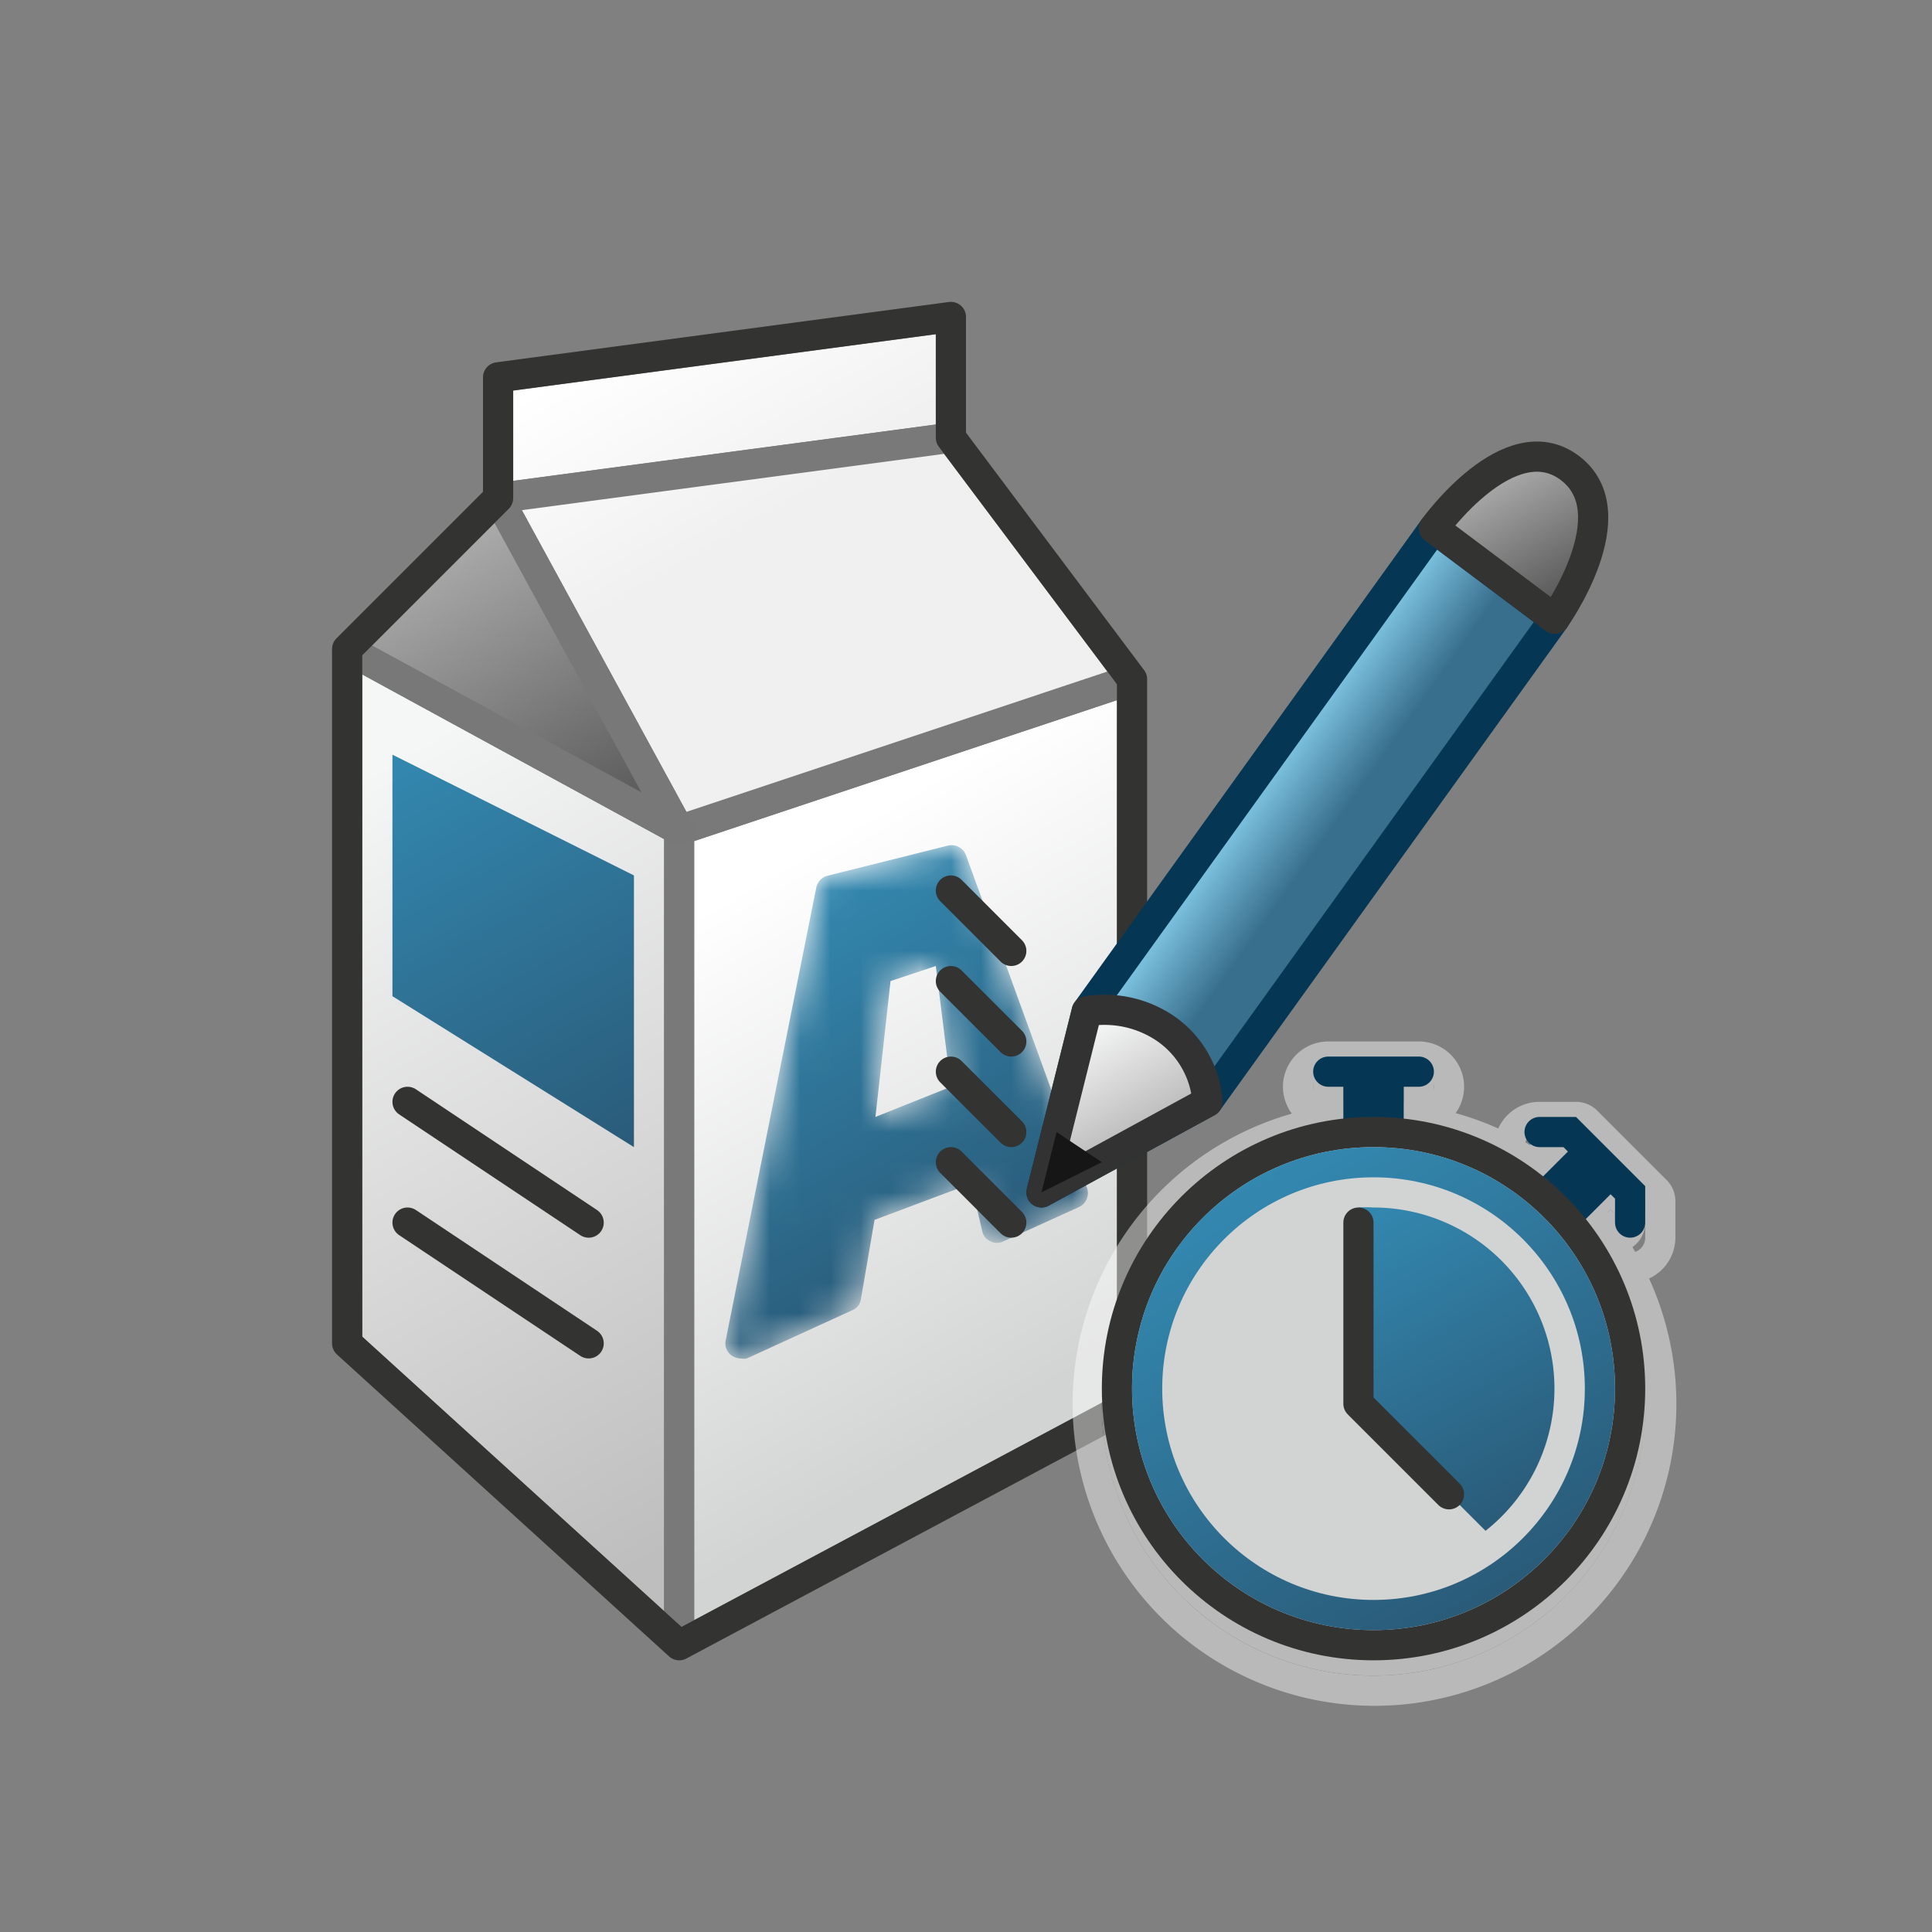 <svg xmlns="http://www.w3.org/2000/svg" xmlns:xlink="http://www.w3.org/1999/xlink" viewBox="0 0 64 64"><rect x="0" y="0" width="64" height="64" fill="#808080" stroke="none"/><defs><linearGradient id="linear-gradient" x1="24" y1="36.5" x2="36" y2="36.5" gradientUnits="userSpaceOnUse"><stop offset="0" stop-color="#231f20"/><stop offset="1" stop-color="#fff"/></linearGradient><linearGradient id="linear-gradient-2" x1="11.27" y1="26.07" x2="25.06" y2="49.96" gradientUnits="userSpaceOnUse"><stop offset="0" stop-color="#f5f6f6"/><stop offset="0.99" stop-color="#bfbebe"/></linearGradient><linearGradient id="linear-gradient-3" x1="24.71" y1="29.34" x2="34.41" y2="46.13" gradientUnits="userSpaceOnUse"><stop offset="0" stop-color="#fff"/><stop offset="1" stop-color="#d2d3d3"/></linearGradient><linearGradient id="linear-gradient-4" x1="22.17" y1="10.33" x2="25.95" y2="16.87" gradientUnits="userSpaceOnUse"><stop offset="0" stop-color="#fff"/><stop offset="1" stop-color="#f1f0f0"/></linearGradient><linearGradient id="linear-gradient-6" x1="13.76" y1="18.59" x2="19.03" y2="27.71" gradientUnits="userSpaceOnUse"><stop offset="0" stop-color="#ababab"/><stop offset="1" stop-color="#5b5b5b"/></linearGradient><linearGradient id="linear-gradient-7" x1="21.03" y1="37.98" x2="13.4" y2="24.77" gradientUnits="userSpaceOnUse"><stop offset="0" stop-color="#2a5b79"/><stop offset="1" stop-color="#3388b0"/></linearGradient><linearGradient id="linear-gradient-8" x1="15.22" y1="36.28" x2="17.91" y2="40.94" gradientUnits="userSpaceOnUse"><stop offset="0" stop-color="#f5f6f6"/><stop offset="0.99" stop-color="#d2d3d3"/></linearGradient><filter id="luminosity-invert" filterUnits="userSpaceOnUse" color-interpolation-filters="sRGB"><feColorMatrix values="-1 0 0 0 1 0 -1 0 0 1 0 0 -1 0 1 0 0 0 1 0"/></filter><mask id="mask" x="24" y="28" width="12" height="17" maskUnits="userSpaceOnUse"><path d="M36,39.33l-4-11a.51.51,0,0,0-.59-.32l-4,1a.51.51,0,0,0-.37.39l-3,15a.48.48,0,0,0,.18.49.51.51,0,0,0,.31.11.52.52,0,0,0,.21,0l3.5-1.6a.47.47,0,0,0,.28-.37l.45-2.62,3.2-1.2.37,1.58a.48.48,0,0,0,.27.33.47.47,0,0,0,.43,0L35.71,40A.51.51,0,0,0,36,39.33ZM29,37l.5-4.5L31,32l.5,4Z" fill="url(#linear-gradient)" filter="url(#luminosity-invert)"/></mask><linearGradient id="linear-gradient-10" x1="31.42" y1="42.43" x2="24.59" y2="30.6" xlink:href="#linear-gradient-7"/><linearGradient id="linear-gradient-15" x1="43.79" y1="30.49" x2="39.85" y2="27.68" gradientUnits="userSpaceOnUse"><stop offset="0.31" stop-color="#386f8d"/><stop offset="1" stop-color="#8dd7f4"/></linearGradient><linearGradient id="linear-gradient-16" x1="35.39" y1="34.45" x2="37.25" y2="37.68" xlink:href="#linear-gradient-2"/><linearGradient id="linear-gradient-17" x1="49.45" y1="15.83" x2="51.66" y2="19.65" xlink:href="#linear-gradient-6"/><linearGradient id="linear-gradient-19" x1="49.5" y1="52.93" x2="41.5" y2="39.07" xlink:href="#linear-gradient-7"/><linearGradient id="linear-gradient-20" x1="50.77" y1="49.81" x2="45.09" y2="39.97" xlink:href="#linear-gradient-7"/></defs><title>ENOCOEX_AP_AppIcon</title><g id="Layer_6" data-name="Layer 6"><polygon points="11.5 21.5 22.5 27.5 22.5 54.5 11.5 44.5 11.5 21.5" stroke="#797979" stroke-linecap="round" stroke-linejoin="round" fill="url(#linear-gradient-2)"/><polygon points="22.5 27.5 37.5 22.5 37.5 46.5 22.5 54.5 22.5 27.5" stroke="#797979" stroke-linecap="round" stroke-linejoin="round" fill="url(#linear-gradient-3)"/><polygon points="16.5 16.5 16.5 12.5 31.5 10.5 31.5 14.5 16.5 16.5" stroke="#797979" stroke-linecap="round" stroke-linejoin="round" fill="url(#linear-gradient-4)"/><polygon points="22.5 27.5 16.5 16.5 31.5 14.5 37.5 22.5 22.5 27.5" stroke="#797979" stroke-linecap="round" stroke-linejoin="round" fill="url(#linear-gradient-4)"/><polygon points="11.5 21.5 16.5 16.5 22.5 27.5 11.5 21.5" stroke="#787878" stroke-linecap="round" stroke-linejoin="round" fill="url(#linear-gradient-6)"/><polygon points="11.5 44.5 11.5 21.5 16.5 16.5 16.5 12.5 31.5 10.5 31.5 14.5 37.5 22.5 37.5 46.5 22.5 54.5 11.5 44.5" fill="none" stroke="#333332" stroke-linecap="round" stroke-linejoin="round"/><polygon points="13 25 13 33 21 38 21 29 13 25" fill="url(#linear-gradient-7)"/><line x1="13.5" y1="36.5" x2="19.5" y2="40.5" stroke="#333332" stroke-linecap="round" stroke-linejoin="round" fill="url(#linear-gradient-8)"/><line x1="13.5" y1="40.5" x2="19.5" y2="44.5" stroke="#333332" stroke-linecap="round" stroke-linejoin="round" fill="url(#linear-gradient-8)"/><g mask="url(#mask)"><path d="M36,39.33l-4-11a.51.51,0,0,0-.59-.32l-4,1a.51.51,0,0,0-.37.39l-3,15a.48.48,0,0,0,.18.49.51.51,0,0,0,.31.11.52.52,0,0,0,.21,0l3.5-1.6a.47.47,0,0,0,.28-.37l.45-2.62,3.2-1.2.37,1.58a.48.48,0,0,0,.27.33.47.47,0,0,0,.43,0L35.71,40A.51.51,0,0,0,36,39.33ZM29,37l.5-4.5L31,32l.5,4Z" fill="url(#linear-gradient-10)"/></g><line x1="31.5" y1="29.5" x2="33.5" y2="31.5" stroke="#333332" stroke-linecap="round" stroke-linejoin="round" fill="url(#linear-gradient-8)"/><line x1="31.5" y1="32.5" x2="33.5" y2="34.5" stroke="#333332" stroke-linecap="round" stroke-linejoin="round" fill="url(#linear-gradient-8)"/><line x1="31.5" y1="35.5" x2="33.5" y2="37.5" stroke="#333332" stroke-linecap="round" stroke-linejoin="round" fill="url(#linear-gradient-8)"/><line x1="31.5" y1="38.5" x2="33.5" y2="40.5" stroke="#333332" stroke-linecap="round" stroke-linejoin="round" fill="url(#linear-gradient-8)"/><polygon points="34.5 39.5 36 33.5 47.5 17.5 51.5 20.5 40 36.5 34.5 39.5" stroke="#053755" stroke-linecap="round" stroke-linejoin="round" fill="url(#linear-gradient-15)"/><path d="M34.5,39.5l1.5-6a3.59,3.59,0,0,1,2.5.5A3.23,3.23,0,0,1,40,36.5Z" stroke="#323232" stroke-linecap="round" stroke-linejoin="round" fill="url(#linear-gradient-16)"/><polygon points="34.5 39.5 35 37.5 36.5 38.5 34.5 39.5" fill="#161616"/><path d="M47.5,17.5S50,14,52,15.5s-.5,5-.5,5Z" stroke="#333332" stroke-linecap="round" stroke-linejoin="round" fill="url(#linear-gradient-17)"/><g opacity="0.45"><path d="M47,35.5a.5.5,0,0,1,0,1h-.5V36h-2v.5H44a.5.5,0,0,1,0-1h3m0-1H44a1.5,1.5,0,0,0,0,3h.5a1,1,0,0,0,.87-.5h.26a1,1,0,0,0,.87.5H47a1.5,1.5,0,0,0,0-3Z" fill="#fff"/><path d="M46.5,36v1.56a8.36,8.36,0,0,0-2,0V36h2m0-1h-2a1,1,0,0,0-1,1v1.56a1,1,0,0,0,1,1h.11c.32,0,.61,0,.89,0s.57,0,.89,0h.11a1,1,0,0,0,1-1V36a1,1,0,0,0-1-1Z" fill="#fff"/><path d="M51.79,38.5l.15.15-.15.14-.29-.29h.29m0-1H51.5a1,1,0,0,0-.92.62,1,1,0,0,0,.21,1.09l.3.29a1,1,0,0,0,.7.29,1,1,0,0,0,.71-.29l.15-.15a1,1,0,0,0,.29-.7,1,1,0,0,0-.29-.71l-.15-.15a1,1,0,0,0-.71-.29Z" fill="#fff"/><path d="M53.35,40.06l.15.15v.29l-.29-.29.14-.15m0-1a1,1,0,0,0-.7.29l-.15.15a1,1,0,0,0,0,1.41l.29.3a1,1,0,0,0,.71.29.84.84,0,0,0,.38-.08,1,1,0,0,0,.62-.92v-.29a1,1,0,0,0-.29-.71l-.15-.15a1,1,0,0,0-.71-.29Z" fill="#fff"/><path d="M52.21,37.5l2.29,2.29V41a.5.5,0,0,1-1,0v-.79l-.15-.15-.14.15-.68.68a9.53,9.53,0,0,0-1.42-1.42l.68-.68.15-.14-.15-.15H51a.5.5,0,0,1,0-1h1.21m0-1H51a1.5,1.5,0,0,0-.86,2.73,1.53,1.53,0,0,0,0,.3,1,1,0,0,0,.38.73,8.21,8.21,0,0,1,1.25,1.25,1,1,0,0,0,.73.38h.06a1,1,0,0,0,.24,0A1.5,1.5,0,0,0,55.5,41V39.79a1,1,0,0,0-.29-.7l-2.3-2.3a1,1,0,0,0-.7-.29Z" fill="#fff"/><path d="M45.5,37.5a8.26,8.26,0,0,1,1,.06,9,9,0,0,1,4.61,1.91,9.53,9.53,0,0,1,1.42,1.42,9,9,0,1,1-8-3.33,8.26,8.26,0,0,1,1-.06m0,17a8,8,0,1,0-8-8,8,8,0,0,0,8,8m0-18a8.7,8.7,0,0,0-1.11.07,10,10,0,1,0,8.92,3.69,11.65,11.65,0,0,0-1.57-1.57,9.94,9.94,0,0,0-5.13-2.12,8.7,8.7,0,0,0-1.11-.07Zm0,17a7,7,0,1,1,7-7,7,7,0,0,1-7,7Z" fill="#fff"/><path d="M45.5,39.5a7,7,0,1,1-7,7,7,7,0,0,1,7-7m2.5,11a.47.47,0,0,0,.35-.15.48.48,0,0,0,0-.7l-.7-.71L45.5,46.79V41a.49.49,0,0,0-.4-.48l-.1,0a.5.5,0,0,0-.5.5v6a.47.47,0,0,0,.15.35l3,3a.47.47,0,0,0,.35.15m-2.5-12a8,8,0,1,0,8,8,8,8,0,0,0-8-8Z" fill="#fff"/><path d="M45.5,38.5a8,8,0,1,1-8,8,8,8,0,0,1,8-8m0,15a7,7,0,1,0-7-7,7,7,0,0,0,7,7m0-16a9,9,0,1,0,9,9,9,9,0,0,0-9-9Zm0,15a6,6,0,1,1,6-6,6,6,0,0,1-6,6Z" fill="#fff"/><path d="M45.5,38.5a8,8,0,1,1-8,8,8,8,0,0,1,8-8m0,15a7,7,0,1,0-7-7,7,7,0,0,0,7,7m0-16a9,9,0,1,0,9,9,9,9,0,0,0-9-9Zm0,15a6,6,0,1,1,6-6,6,6,0,0,1-6,6Z" fill="#fff"/><path d="M45,40.5l.1,0a.49.49,0,0,1,.4.48v5.79l2.15,2.15.7.71a.48.48,0,0,1,0,.7.48.48,0,0,1-.7,0l-3-3A.47.47,0,0,1,44.5,47V41a.5.5,0,0,1,.5-.5m0-1A1.5,1.5,0,0,0,43.5,41v6a1.5,1.5,0,0,0,.44,1.06l3,3a1.5,1.5,0,0,0,2.12-2.12l-.71-.71L46.5,46.38V41a1.49,1.49,0,0,0-1.19-1.46,1.12,1.12,0,0,0-.31,0Z" fill="#fff"/></g><line x1="44" y1="35.5" x2="47" y2="35.5" fill="none" stroke="#053755" stroke-linecap="round" stroke-linejoin="round"/><rect x="44.5" y="35.5" width="2" height="2" fill="#053755"/><polyline points="51 37.5 52 37.5 54 39.5 54 40.5" fill="none" stroke="#053755" stroke-linecap="round" stroke-miterlimit="10"/><line x1="50" y1="41.5" x2="53" y2="38.5" fill="none" stroke="#053755" stroke-miterlimit="10" stroke-width="2"/><circle cx="45.5" cy="46" r="8.5" stroke="#333332" stroke-linecap="round" stroke-linejoin="round" fill="url(#linear-gradient-8)"/><circle cx="45.5" cy="46" r="7.5" fill="none" stroke-linecap="round" stroke-linejoin="round" stroke="url(#linear-gradient-19)"/><path d="M45.5,40a4.19,4.19,0,0,0-.5,0V46.5l4.21,4.21A6,6,0,0,0,45.5,40Z" fill="url(#linear-gradient-20)"/><polyline points="45 40.5 45 46.5 48 49.5" fill="none" stroke="#333332" stroke-linecap="round" stroke-linejoin="round"/></g></svg>